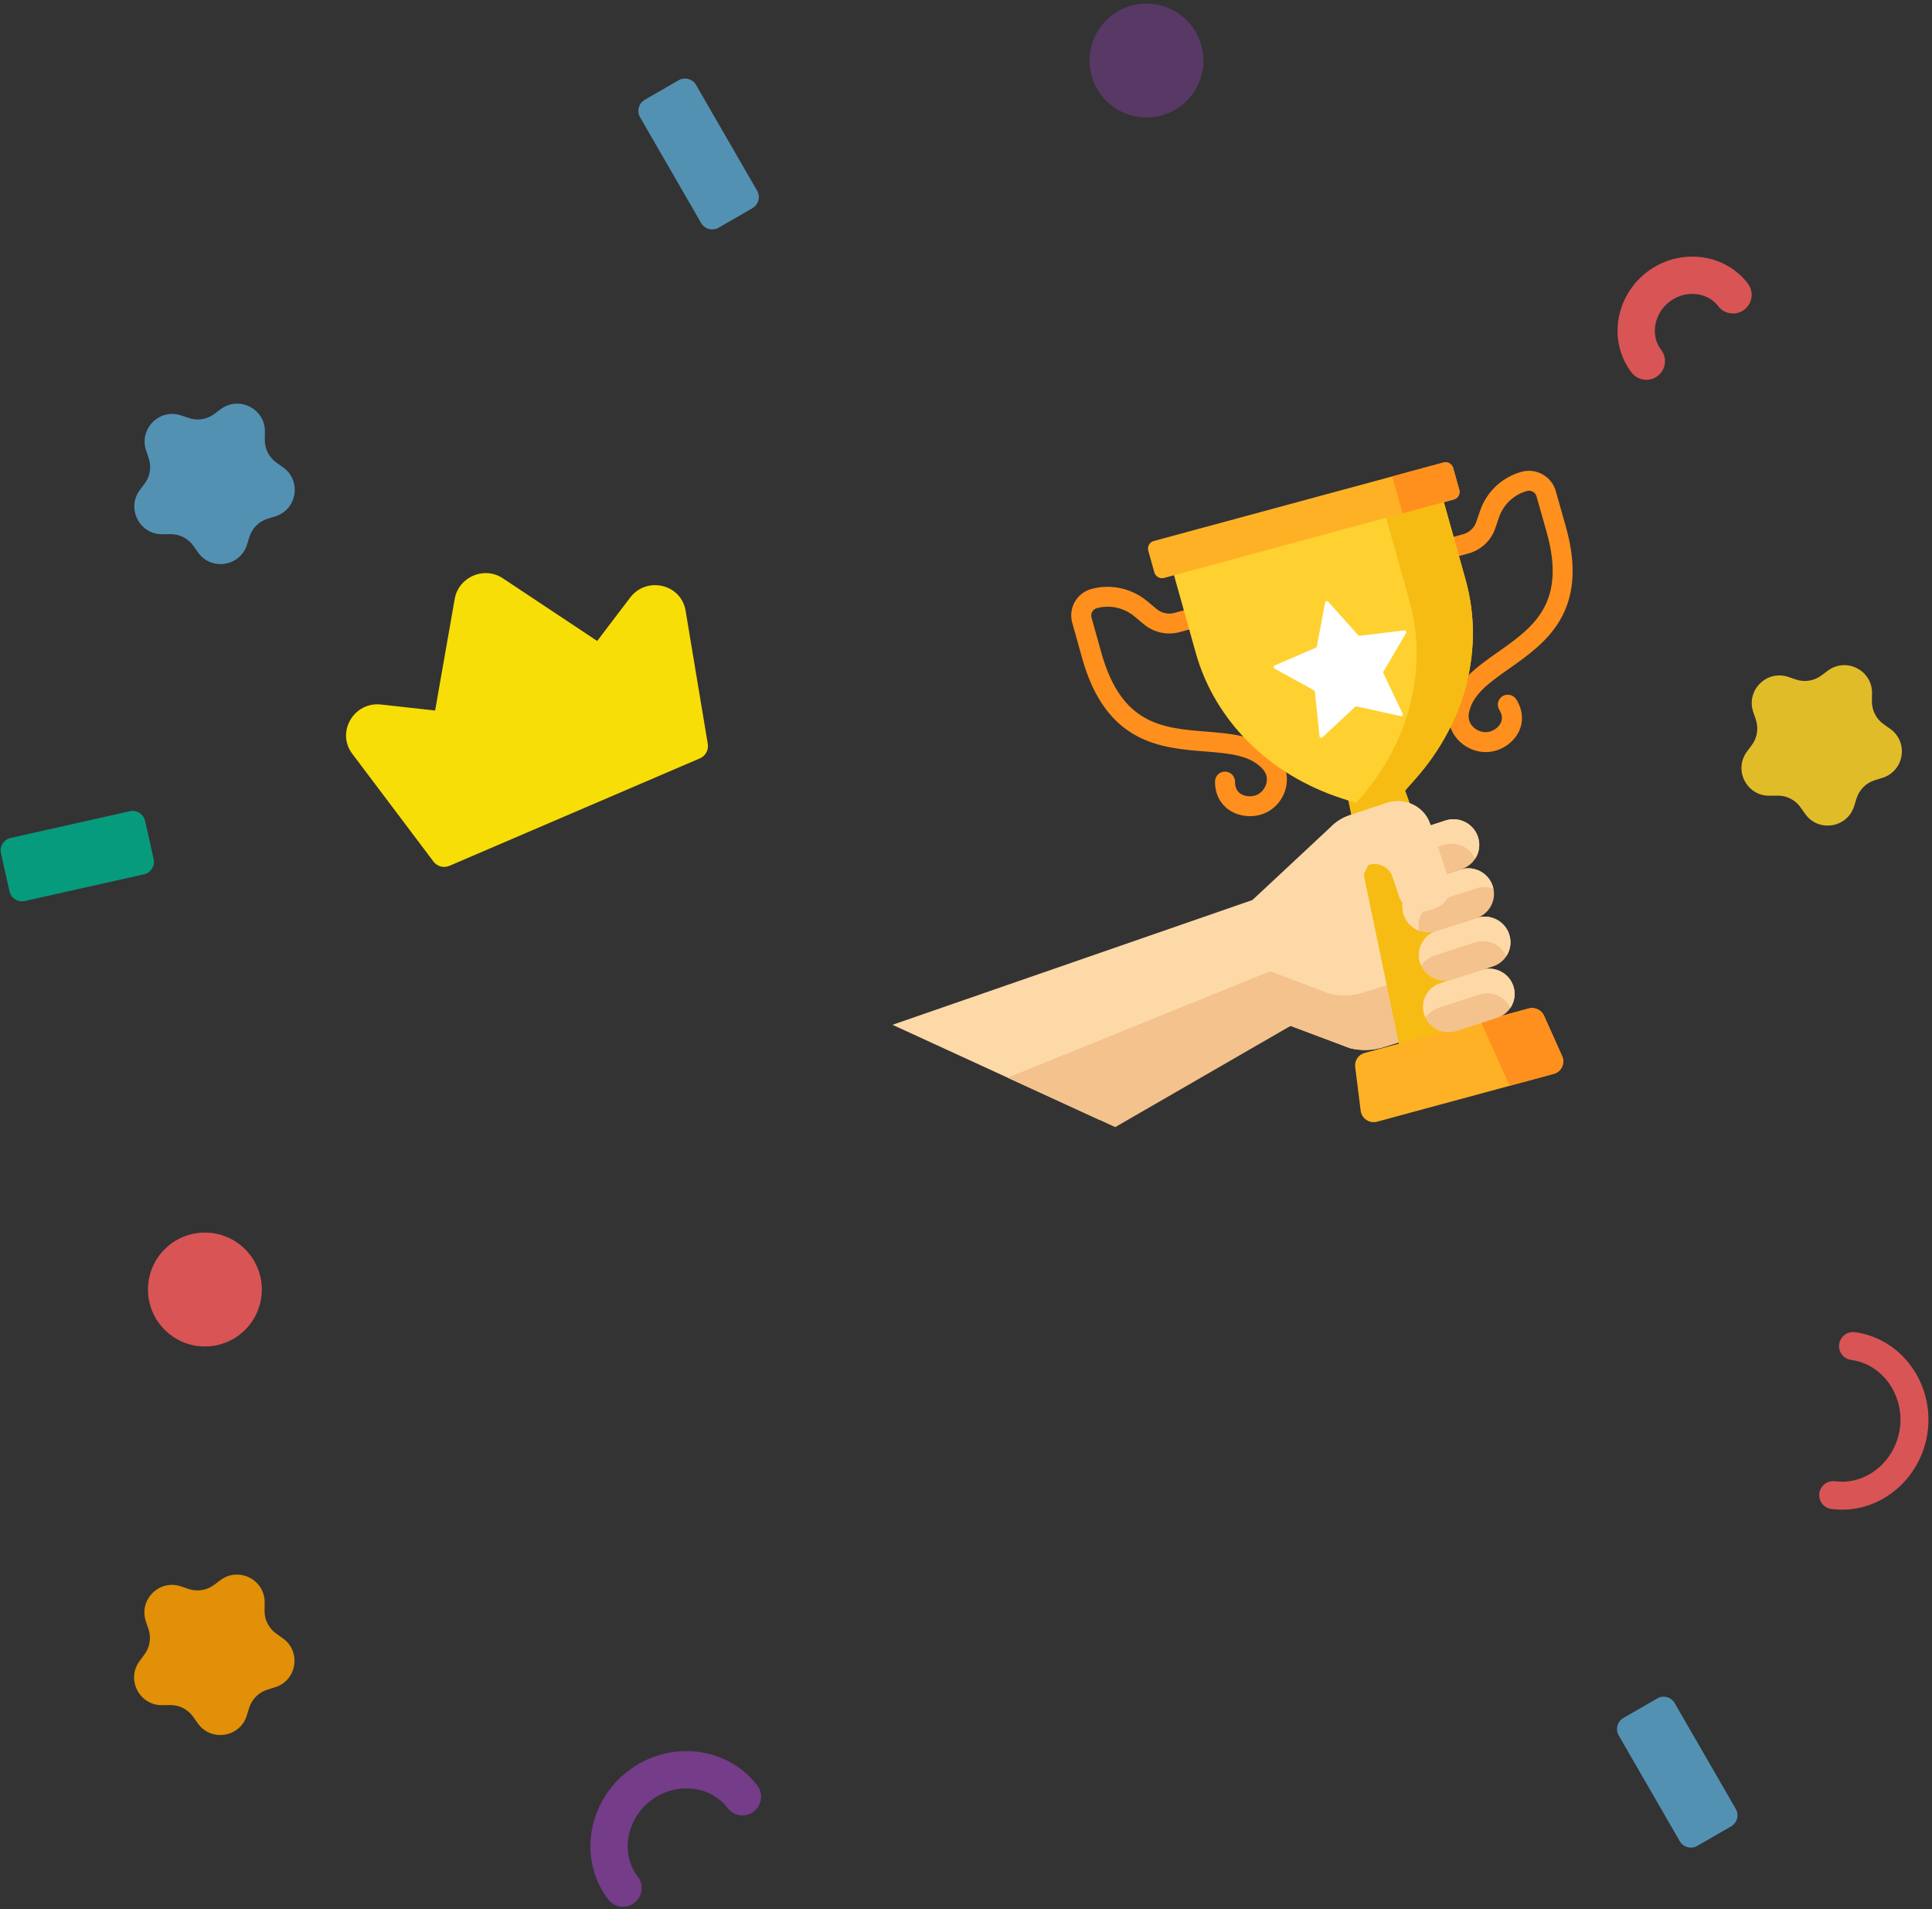 <svg width="335" height="331" viewBox="0 0 335 331" fill="none" xmlns="http://www.w3.org/2000/svg">
<rect x="0" y="0" width="335" height="331" fill="#333333" stroke="none"/>
<g clip-path="url(#clip0_50_5343)">
<path d="M213.982 140.919C213.775 140.824 213.573 140.717 213.379 140.598C211.619 139.523 210.661 137.705 210.68 135.48C210.682 135.253 210.729 135.03 210.818 134.822C210.907 134.614 211.037 134.426 211.199 134.268C211.362 134.111 211.554 133.986 211.765 133.903C211.976 133.82 212.202 133.778 212.43 133.782C212.89 133.789 213.33 133.978 213.652 134.306C213.974 134.634 214.153 135.076 214.149 135.533C214.14 136.522 214.487 137.239 215.181 137.662C215.995 138.159 217.215 138.196 218.078 137.747C218.87 137.334 219.463 136.518 219.626 135.615C219.73 135.039 219.699 134.179 218.965 133.357C216.777 130.908 213.137 130.62 208.922 130.285C201.288 129.679 191.786 128.924 187.641 114.114L185.924 107.98C185.752 107.373 185.703 106.739 185.78 106.114C185.857 105.49 186.057 104.887 186.371 104.342C186.681 103.796 187.097 103.316 187.596 102.932C188.095 102.548 188.667 102.267 189.277 102.105C190.936 101.661 192.681 101.623 194.363 101.995C196.044 102.367 197.613 103.139 198.934 104.243L200.543 105.588C200.964 105.94 201.465 106.186 202.001 106.304C202.538 106.422 203.094 106.409 203.623 106.266L210.521 104.397C210.962 104.282 211.432 104.346 211.829 104.574C212.227 104.801 212.518 105.175 212.641 105.614C212.764 106.052 212.708 106.52 212.485 106.916C212.263 107.311 211.892 107.603 211.452 107.726L204.555 109.594C203.485 109.884 202.358 109.91 201.272 109.671C200.187 109.432 199.174 108.935 198.321 108.222L196.712 106.877C195.821 106.133 194.764 105.613 193.63 105.362C192.496 105.111 191.319 105.136 190.201 105.436C190.031 105.481 189.871 105.559 189.732 105.667C189.593 105.774 189.477 105.907 189.39 106.06C189.303 106.212 189.247 106.38 189.225 106.554C189.204 106.728 189.217 106.905 189.265 107.075L190.982 113.208C194.473 125.678 201.615 126.245 209.176 126.846C213.725 127.207 218.429 127.58 221.552 131.074C222.851 132.528 223.379 134.364 223.041 136.244C222.689 138.195 221.441 139.9 219.702 140.805C217.972 141.705 215.755 141.734 213.982 140.919ZM254.913 129.792C254.074 129.408 253.325 128.853 252.714 128.163C251.44 126.721 250.934 124.879 251.288 122.976C252.138 118.4 255.977 115.699 259.69 113.088C265.86 108.747 271.688 104.647 268.162 92.188L266.427 86.058C266.379 85.889 266.298 85.731 266.189 85.592C266.08 85.454 265.944 85.338 265.789 85.252C265.635 85.164 265.466 85.108 265.29 85.087C265.115 85.065 264.937 85.079 264.768 85.127C263.652 85.436 262.63 86.009 261.788 86.798C260.947 87.587 260.312 88.568 259.937 89.658L259.261 91.624C258.902 92.667 258.294 93.606 257.488 94.361C256.681 95.115 255.701 95.662 254.632 95.955L247.74 97.843C247.521 97.903 247.292 97.92 247.066 97.892C246.839 97.864 246.621 97.791 246.422 97.68C246.223 97.568 246.048 97.418 245.907 97.239C245.766 97.06 245.662 96.856 245.6 96.637C245.538 96.419 245.52 96.191 245.547 95.966C245.574 95.741 245.645 95.524 245.756 95.327C245.867 95.13 246.017 94.958 246.196 94.819C246.375 94.68 246.579 94.577 246.799 94.517L253.691 92.629C254.219 92.484 254.703 92.214 255.102 91.841C255.5 91.468 255.801 91.004 255.978 90.489L256.654 88.522C257.21 86.907 258.152 85.452 259.399 84.281C260.647 83.111 262.163 82.261 263.818 81.803C265.056 81.46 266.357 81.619 267.48 82.251C268.034 82.56 268.521 82.975 268.913 83.471C269.306 83.968 269.595 84.536 269.765 85.144L271.5 91.273C275.689 106.072 267.935 111.526 261.705 115.908C258.265 118.328 255.295 120.418 254.699 123.624C254.498 124.701 254.922 125.453 255.313 125.895C255.924 126.587 256.86 126.987 257.755 126.94C258.73 126.889 259.757 126.242 260.195 125.402C260.568 124.688 260.491 123.898 259.967 123.054C259.73 122.664 259.658 122.198 259.764 121.757C259.871 121.317 260.148 120.937 260.536 120.7C260.924 120.463 261.391 120.388 261.836 120.492C262.281 120.595 262.668 120.869 262.914 121.254C264.094 123.152 264.223 125.196 263.276 127.008C262.281 128.913 260.145 130.27 257.961 130.385C256.912 130.44 255.864 130.229 254.913 129.792Z" fill="#FF901D"/>
<path d="M234.037 181.718L223.783 177.864L186.503 196.281C186.339 196.343 186.163 196.372 185.987 196.366C185.81 196.36 185.636 196.319 185.476 196.245L152.189 180.956C151.041 180.428 151.209 178.757 152.438 178.481L217.167 156.045L234.407 144.351C237.296 142.391 241.287 143.717 242.44 147.019L254.413 169.434C256.223 172.822 254.516 176.993 250.852 178.135L239.927 181.542C238.016 182.152 235.971 182.212 234.037 181.718Z" fill="#FED9A8"/>
<path d="M254.413 169.434L251.486 163.954C251.092 166.085 249.573 167.961 247.298 168.671L236.374 172.077C234.463 172.687 232.418 172.748 230.484 172.253L220.229 168.399L166.036 190.364L188.263 197.738C188.423 197.812 188.597 197.853 188.774 197.86C188.95 197.866 189.126 197.836 189.29 197.774L223.783 177.864L234.037 181.718C235.971 182.212 238.016 182.151 239.927 181.542L250.852 178.135C254.516 176.993 256.223 172.822 254.413 169.434Z" fill="#F4C28C"/>
<path d="M244.068 155.057L245.015 157.888C243.919 157.519 243.01 156.675 242.624 155.519L241.763 152.943C242.815 153.212 243.707 153.975 244.068 155.057Z" fill="#E8D06B"/>
<path d="M260.194 182.973L243.889 187.388L232.167 130.965L240.629 128.673L260.194 182.973Z" fill="#F7BC14"/>
<path d="M202.676 96.534L207.333 113.173C210.636 124.973 220.068 134.358 232.741 138.455L240.256 140.884L245.447 135.014C254.202 125.113 257.421 112.303 254.118 100.503L249.46 83.864L202.676 96.534Z" fill="#FED130"/>
<path d="M254.118 100.504L249.46 83.864L239.425 86.582L244.361 104.071C247.663 115.871 244.445 128.681 235.69 138.582L235.121 139.225L240.255 140.885L245.447 135.014C254.202 125.114 257.421 112.304 254.118 100.504Z" fill="#F7BC14"/>
<path d="M252.076 86.6L201.853 100.201C201.502 100.296 201.126 100.248 200.808 100.068C200.49 99.888 200.257 99.59 200.159 99.24L199.105 95.475C199.007 95.125 199.053 94.752 199.232 94.437C199.411 94.123 199.709 93.892 200.06 93.797L250.283 80.196C250.635 80.101 251.01 80.149 251.328 80.329C251.646 80.509 251.879 80.807 251.977 81.157L253.031 84.921C253.079 85.095 253.093 85.275 253.071 85.454C253.05 85.632 252.993 85.804 252.904 85.96C252.815 86.115 252.697 86.252 252.554 86.362C252.412 86.472 252.25 86.552 252.076 86.6Z" fill="#FFB125"/>
<path d="M253.031 84.922L251.977 81.157C251.879 80.808 251.646 80.51 251.328 80.329C251.01 80.149 250.635 80.102 250.283 80.197L241.411 82.599L243.203 89.003L252.076 86.6C252.25 86.553 252.412 86.472 252.555 86.362C252.697 86.253 252.816 86.116 252.904 85.96C252.993 85.804 253.05 85.632 253.072 85.454C253.093 85.276 253.079 85.095 253.031 84.922Z" fill="#FF901D"/>
<path d="M230.304 104.322L235.506 110.132C235.539 110.168 235.58 110.197 235.626 110.214C235.672 110.231 235.722 110.237 235.771 110.231L243.505 109.294C243.754 109.264 243.932 109.532 243.806 109.748L239.889 116.427C239.839 116.513 239.835 116.618 239.877 116.708L243.211 123.738C243.319 123.965 243.119 124.215 242.873 124.161L235.25 122.479C235.202 122.468 235.152 122.47 235.105 122.483C235.057 122.495 235.014 122.52 234.978 122.553L229.304 127.835C229.121 128.006 228.819 127.892 228.794 127.643L227.999 119.924C227.994 119.875 227.977 119.829 227.95 119.788C227.923 119.747 227.886 119.713 227.843 119.689L221.003 115.923C220.782 115.801 220.795 115.481 221.026 115.382L228.157 112.293C228.202 112.273 228.241 112.243 228.272 112.205C228.303 112.167 228.323 112.122 228.333 112.074L229.778 104.464C229.825 104.219 230.136 104.135 230.304 104.322Z" fill="white"/>
<path d="M269.409 186.182L238.782 194.477C237.452 194.837 236.104 193.935 235.933 192.572L234.984 184.989C234.917 184.454 235.046 183.915 235.346 183.469C235.646 183.022 236.098 182.699 236.619 182.558L265.065 174.855C265.586 174.713 266.143 174.763 266.633 174.996C267.122 175.228 267.513 175.627 267.734 176.12L270.865 183.113C271.428 184.369 270.739 185.822 269.409 186.182Z" fill="#FFB125"/>
<path d="M270.865 183.112L267.734 176.12C267.514 175.627 267.123 175.228 266.633 174.995C266.143 174.763 265.586 174.713 265.065 174.854L256.765 177.102L261.758 188.254L269.409 186.182C270.739 185.822 271.428 184.369 270.865 183.112Z" fill="#FF901D"/>
<path d="M246.975 175.962C247.739 178.253 250.222 179.506 252.521 178.76L259.63 176.453C261.928 175.708 263.171 173.248 262.407 170.958C261.643 168.667 259.159 167.415 256.861 168.16L249.751 170.467C247.454 171.213 246.211 173.672 246.975 175.962Z" fill="#F4C28C"/>
<path d="M249.751 170.467L256.861 168.16C259.159 167.415 261.643 168.668 262.407 170.958C262.85 172.287 262.616 173.672 261.895 174.747C260.965 172.765 258.674 171.736 256.541 172.428L249.432 174.734C248.504 175.034 247.707 175.635 247.167 176.441C247.094 176.285 247.029 176.125 246.975 175.962C246.211 173.673 247.454 171.213 249.751 170.467Z" fill="#FED9A8"/>
<path d="M246.252 166.983C247.028 169.309 249.549 170.581 251.882 169.823L258.866 167.557C261.198 166.801 262.459 164.304 261.684 161.979C260.908 159.654 258.387 158.382 256.054 159.139L249.071 161.405C246.739 162.162 245.477 164.659 246.252 166.983Z" fill="#F4C28C"/>
<path d="M249.071 161.405L256.054 159.139C258.388 158.382 260.908 159.654 261.684 161.979C262.128 163.311 261.903 164.7 261.191 165.785C260.26 163.746 257.916 162.682 255.736 163.389L248.752 165.655C247.796 165.964 246.975 166.589 246.427 167.427C246.361 167.282 246.303 167.134 246.252 166.983C245.477 164.659 246.739 162.162 249.071 161.405Z" fill="#FED9A8"/>
<path d="M243.393 158.603C244.169 160.928 246.69 162.2 249.023 161.443L256.006 159.177C258.338 158.42 259.6 155.923 258.825 153.599C258.049 151.274 255.528 150.002 253.195 150.759L246.211 153.025C243.879 153.782 242.618 156.279 243.393 158.603Z" fill="#F4C28C"/>
<path d="M246.211 153.025L253.195 150.759C255.529 150.002 258.049 151.274 258.825 153.599C258.879 153.76 258.921 153.921 258.956 154.082C258.005 153.722 256.96 153.696 255.996 154.01L249.013 156.276C246.842 156.981 245.599 159.194 246.063 161.371C244.845 160.911 243.835 159.929 243.393 158.603C242.618 156.279 243.879 153.782 246.211 153.025Z" fill="#FED9A8"/>
<path d="M240.839 150.098C241.614 152.424 244.135 153.696 246.469 152.939L253.452 150.673C255.784 149.916 257.046 147.419 256.271 145.095C255.495 142.769 252.974 141.497 250.641 142.255L243.657 144.521C241.325 145.277 240.064 147.774 240.839 150.098Z" fill="#F4C28C"/>
<path d="M243.657 144.521L250.641 142.255C252.974 141.497 255.495 142.769 256.271 145.095C256.715 146.425 256.49 147.812 255.78 148.897C254.85 146.855 252.505 145.79 250.323 146.498L243.339 148.764C242.381 149.073 241.56 149.7 241.012 150.539C240.947 150.395 240.889 150.248 240.839 150.099C240.064 147.774 241.325 145.277 243.657 144.521Z" fill="#FED9A8"/>
<path d="M248.804 157.479L247.509 157.9C245.471 158.561 243.285 157.495 242.624 155.52L241.455 152.024C240.883 150.312 238.984 149.395 237.223 149.979C233.052 160.878 217.167 156.046 217.167 156.046L230.639 143.468C231.567 142.489 232.724 141.754 234.009 141.329L240.456 139.191C243.591 138.151 246.971 139.783 247.992 142.828L251.299 152.697C251.963 154.675 250.845 156.817 248.804 157.479Z" fill="#FED9A8"/>
</g>
<path fill-rule="evenodd" clip-rule="evenodd" d="M87.193 100.265C83.954 98.111 79.515 100.015 78.844 103.846L75.447 123.19L66.064 122.149C61.362 121.628 58.256 126.937 61.071 130.675L75.176 149.394C75.489 149.805 75.931 150.099 76.431 150.23C76.931 150.36 77.46 150.319 77.934 150.113L121.347 131.488C121.823 131.287 122.218 130.931 122.468 130.479C122.718 130.027 122.809 129.504 122.726 128.994L118.88 105.878C118.111 101.254 112.125 99.85 109.262 103.616L103.55 111.13L87.193 100.265Z" fill="#F7DE06"/>
<g opacity="0.49">
<path d="M208.666 10.497C208.666 15.949 204.246 20.369 198.794 20.369C193.343 20.369 188.923 15.949 188.923 10.497C188.923 5.046 193.343 0.626 198.794 0.626C204.246 0.626 208.666 5.046 208.666 10.497Z" fill="#7F3E98"/>
</g>
<g opacity="0.854">
<path d="M130.468 36.096L124.606 39.48C123.544 40.093 122.187 39.73 121.574 38.668L110.989 20.334C110.376 19.272 110.74 17.915 111.801 17.303L117.664 13.918C118.725 13.305 120.082 13.669 120.695 14.73L131.28 33.065C131.893 34.126 131.529 35.483 130.468 36.096Z" fill="#59A1C9"/>
</g>
<g opacity="0.854">
<path d="M31.422 72.03L32.74 72.477C34.235 72.984 35.884 72.723 37.15 71.778L38.266 70.945C41.453 68.567 45.983 70.876 45.933 74.852L45.915 76.244C45.895 77.823 46.652 79.311 47.941 80.222L49.078 81.026C52.325 83.322 51.529 88.344 47.733 89.525L46.403 89.938C44.895 90.406 43.715 91.587 43.246 93.095L42.832 94.425C41.652 98.222 36.63 99.017 34.334 95.771L33.53 94.634C32.618 93.345 31.131 92.587 29.552 92.607L28.159 92.624C24.183 92.675 21.875 88.145 24.253 84.958L25.087 83.842C26.031 82.577 26.292 80.928 25.785 79.432L25.337 78.114C24.061 74.348 27.656 70.753 31.422 72.03Z" fill="#59A1C9"/>
</g>
<g opacity="0.854">
<path d="M25.158 142.332L26.639 148.937C26.907 150.133 26.155 151.32 24.959 151.587L4.301 156.218C3.105 156.486 1.918 155.734 1.65 154.539L0.169 147.933C-0.098 146.737 0.654 145.551 1.849 145.283L22.508 140.652C23.703 140.384 24.89 141.136 25.158 142.332Z" fill="#00AD8B"/>
</g>
<g opacity="0.854">
<path d="M45.401 223.577C45.401 229.028 40.981 233.448 35.53 233.448C30.078 233.448 25.659 229.028 25.659 223.577C25.659 218.125 30.078 213.706 35.53 213.706C40.981 213.706 45.401 218.125 45.401 223.577Z" fill="#F65A5B"/>
</g>
<g opacity="0.854">
<path d="M31.381 275.044L32.7 275.492C34.195 275.998 35.844 275.737 37.109 274.793L38.225 273.96C41.412 271.582 45.943 273.89 45.892 277.867L45.874 279.259C45.854 280.838 46.612 282.325 47.901 283.237L49.038 284.041C52.285 286.337 51.489 291.359 47.692 292.539L46.362 292.953C44.854 293.421 43.674 294.602 43.206 296.11L42.792 297.439C41.612 301.237 36.59 302.032 34.294 298.785L33.489 297.649C32.578 296.359 31.09 295.601 29.511 295.621L28.119 295.64C24.143 295.69 21.835 291.16 24.213 287.973L25.046 286.857C25.99 285.591 26.251 283.943 25.744 282.447L25.297 281.129C24.02 277.363 27.615 273.768 31.381 275.044Z" fill="#FFA000"/>
</g>
<g opacity="0.854">
<path d="M285.467 62.615C282.475 58.716 283.401 52.909 287.519 49.75C291.636 46.591 297.486 47.199 300.477 51.098C300.483 51.105 300.488 51.113 300.494 51.12" stroke="#F65A5B" stroke-width="6.468" stroke-linecap="round" stroke-linejoin="round"/>
</g>
<g opacity="0.854">
<path d="M310.09 117.367L311.409 117.814C312.904 118.321 314.553 118.06 315.818 117.115L316.935 116.283C320.122 113.905 324.652 116.213 324.601 120.189L324.583 121.581C324.563 123.16 325.321 124.648 326.61 125.56L327.747 126.364C330.994 128.66 330.199 133.681 326.402 134.862L325.071 135.275C323.563 135.744 322.383 136.924 321.915 138.432L321.501 139.762C320.321 143.559 315.299 144.354 313.003 141.108L312.199 139.971C311.287 138.682 309.8 137.924 308.221 137.944L306.828 137.962C302.852 138.012 300.544 133.482 302.922 130.296L303.755 129.18C304.699 127.914 304.961 126.265 304.453 124.769L304.006 123.451C302.729 119.685 306.324 116.09 310.09 117.367Z" fill="#FFD428"/>
</g>
<g opacity="0.854">
<path d="M321.307 233.379C328.019 234.263 332.775 240.824 331.841 247.912C330.908 255.001 324.616 260.107 317.905 259.222C317.892 259.221 317.879 259.219 317.866 259.217" stroke="#F65A5B" stroke-width="4.851" stroke-linecap="round" stroke-linejoin="round"/>
</g>
<g opacity="0.854">
<path d="M300.16 316.656L294.297 320.041C293.236 320.653 291.879 320.29 291.267 319.229L280.681 300.894C280.068 299.832 280.432 298.476 281.493 297.863L287.356 294.478C288.417 293.865 289.774 294.229 290.386 295.29L300.972 313.625C301.585 314.686 301.221 316.043 300.16 316.656Z" fill="#59A1C9"/>
</g>
<g opacity="0.854">
<path d="M108.03 327.353C103.908 321.982 105.184 313.98 110.857 309.628C116.529 305.276 124.588 306.114 128.709 311.485L128.733 311.516" stroke="#7F3E98" stroke-width="6.468" stroke-linecap="round" stroke-linejoin="round"/>
</g>
<defs>
<clipPath id="clip0_50_5343">
<rect width="117" height="133.784" fill="white" transform="translate(205.892 53.944) rotate(24.67)"/>
</clipPath>
</defs>
</svg>
